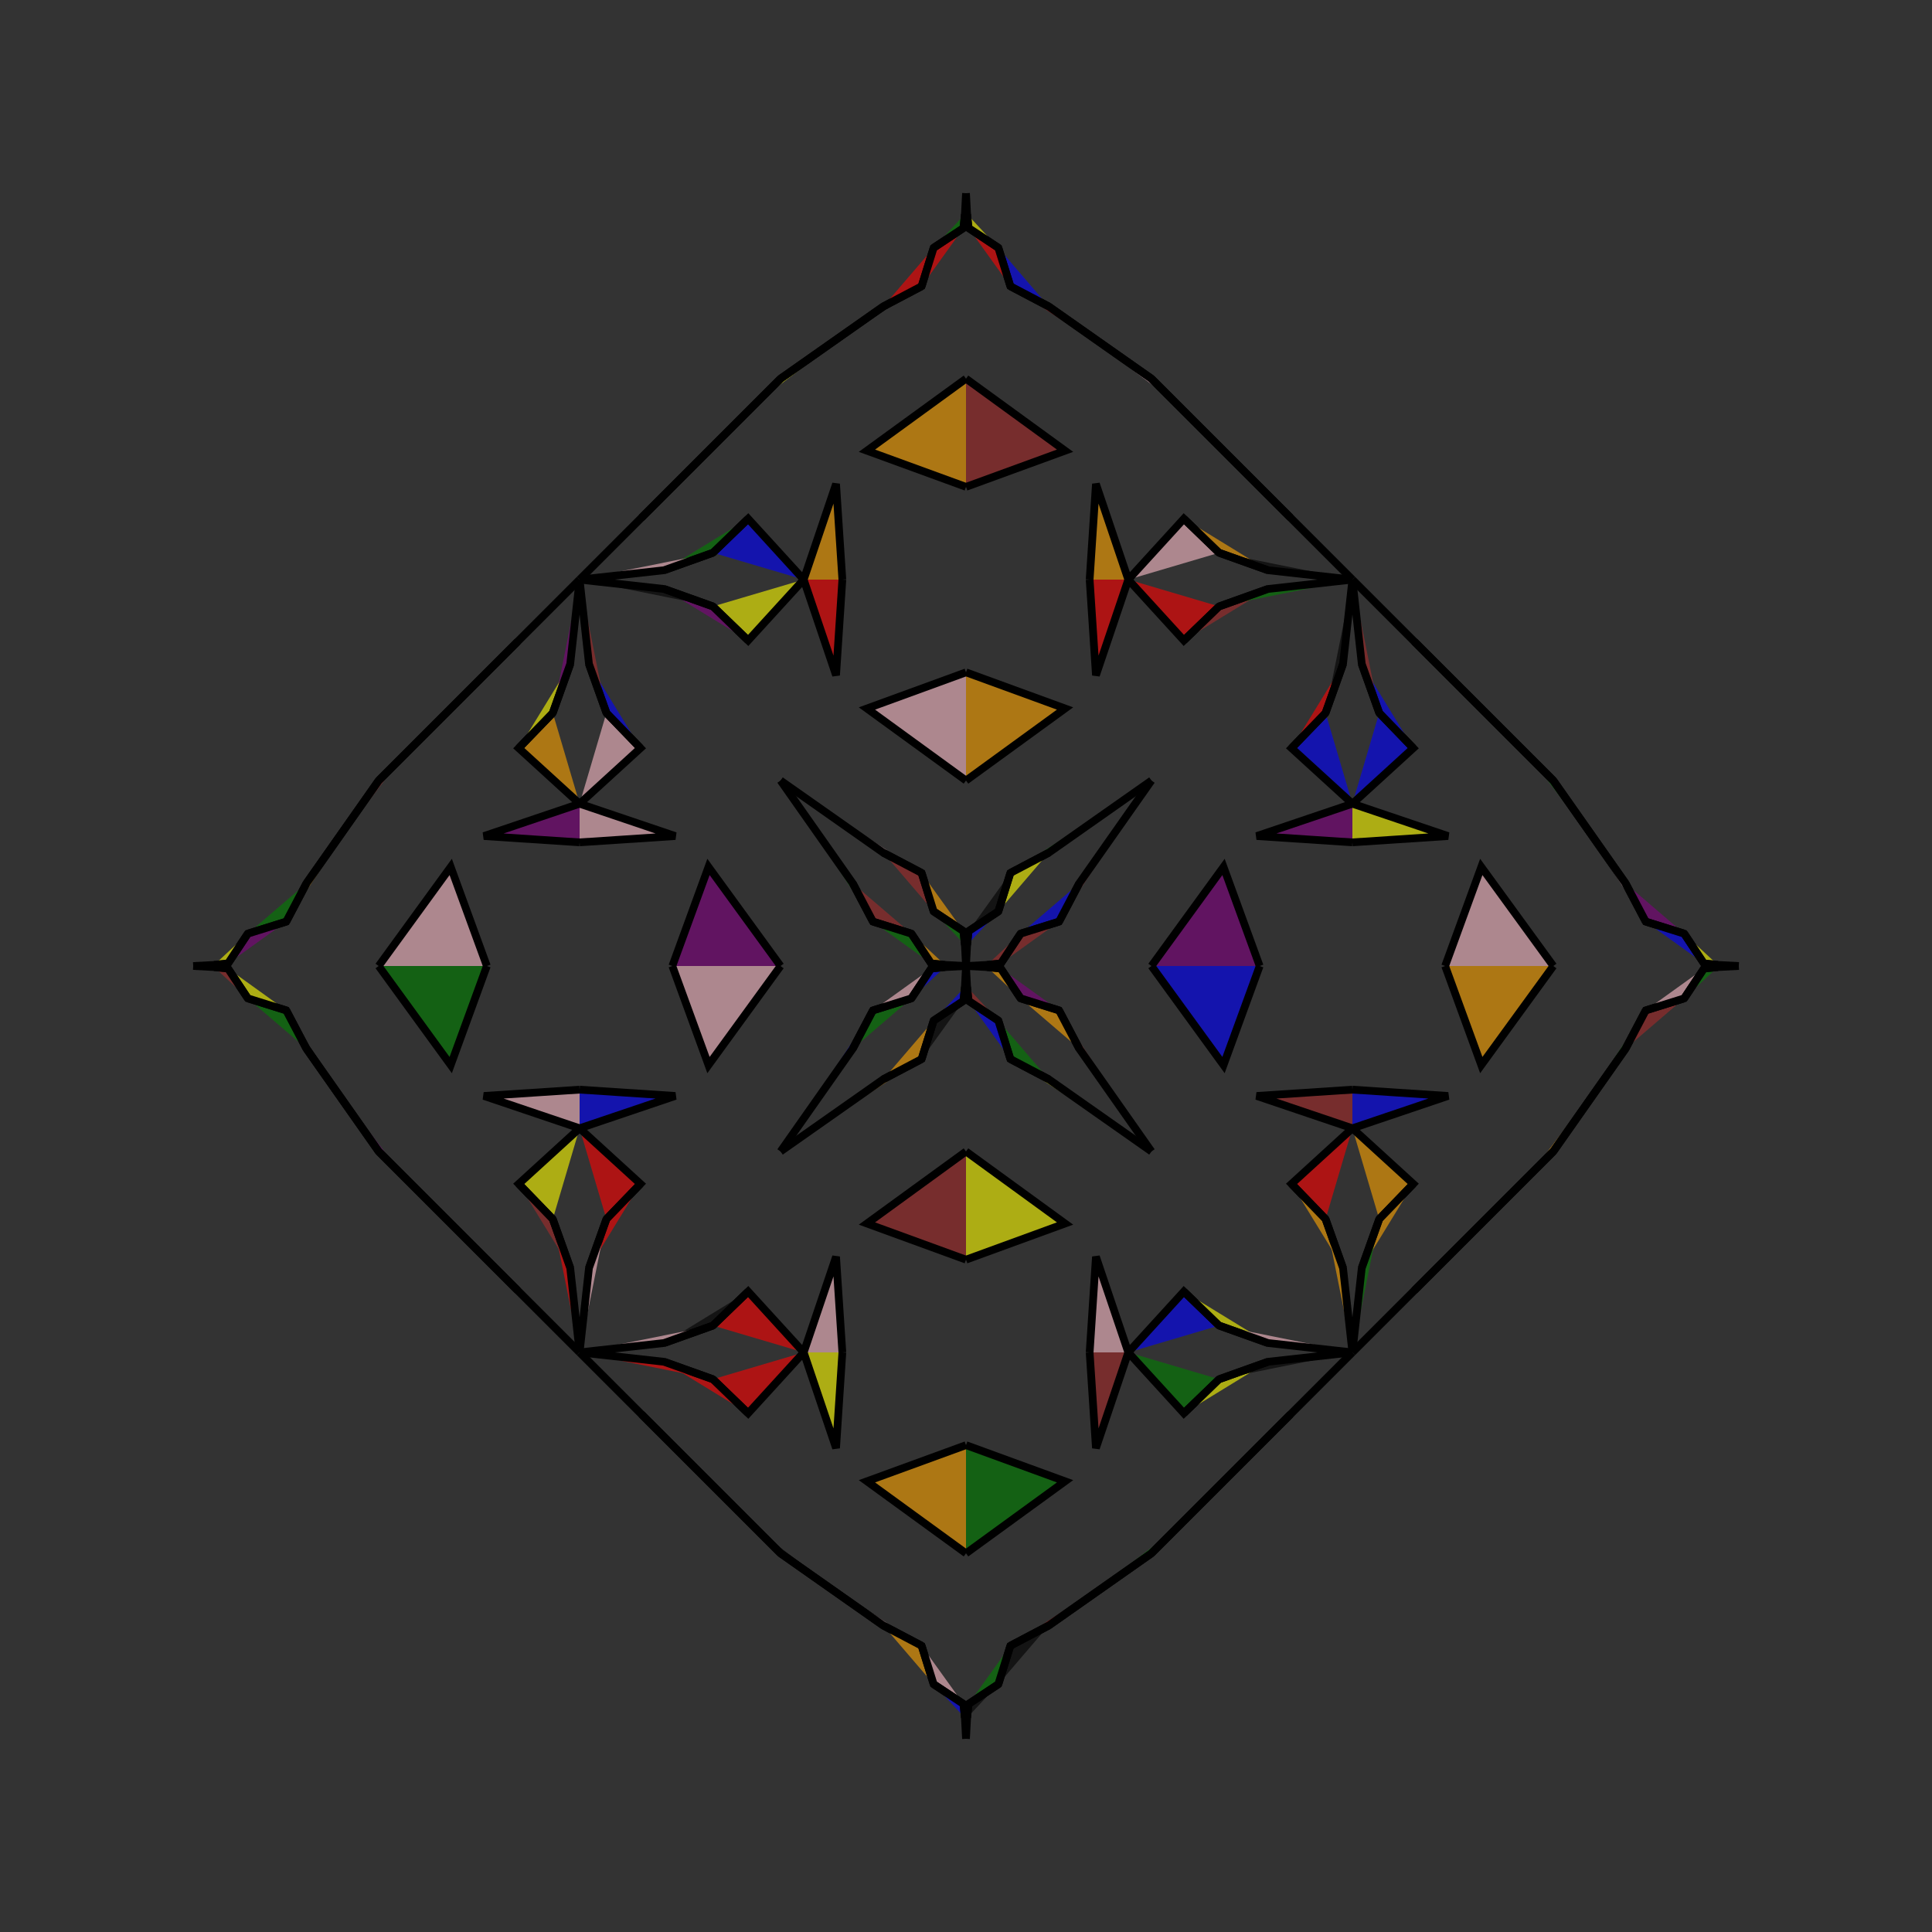 <?xml version="1.0" encoding="UTF-8"?>
<svg xmlns="http://www.w3.org/2000/svg" xmlns:xlink="http://www.w3.org/1999/xlink"
     width="250" height="250" viewBox="-125.0 -125.0 250 250">
<rect x="-125.0" y="-125.0" width="250" height="250" fill="#333333" stroke="none"/>
<defs>
</defs>
<path d="M27.0,73.0 L24.0,76.0 L10.689,85.354" fill="green" fill-opacity="0.6" stroke="black" stroke-width="1" />
<path d="M27.0,-73.0 L24.0,-76.0 L10.689,-85.354" fill="pink" fill-opacity="0.6" stroke="black" stroke-width="1" />
<path d="M24.0,-0.0 L33.322,-12.819 L38.0,-0.0" fill="purple" fill-opacity="0.6" stroke="black" stroke-width="1" />
<path d="M24.0,-0.0 L33.322,12.819 L38.0,-0.0" fill="blue" fill-opacity="0.6" stroke="black" stroke-width="1" />
<path d="M50.0,-16.0 L37.618,-16.815 L50.0,-21.0" fill="purple" fill-opacity="0.6" stroke="black" stroke-width="1" />
<path d="M50.0,16.0 L37.618,16.815 L50.0,21.0" fill="brown" fill-opacity="0.6" stroke="black" stroke-width="1" />
<path d="M50.0,-21.0 L42.124,-28.191 L46.529,-32.752" fill="blue" fill-opacity="0.6" stroke="black" stroke-width="1" />
<path d="M50.0,21.0 L42.124,28.191 L46.529,32.752" fill="red" fill-opacity="0.6" stroke="black" stroke-width="1" />
<path d="M42.124,-28.191 L46.529,-32.752 L48.785,-39.066" fill="red" fill-opacity="0.6" stroke="black" stroke-width="1" />
<path d="M42.124,28.191 L46.529,32.752 L48.785,39.066" fill="orange" fill-opacity="0.6" stroke="black" stroke-width="1" />
<path d="M46.529,-32.752 L48.785,-39.066 L50.0,-50.0" fill="black" fill-opacity="0.6" stroke="black" stroke-width="1" />
<path d="M46.529,32.752 L48.785,39.066 L50.0,50.0" fill="orange" fill-opacity="0.6" stroke="black" stroke-width="1" />
<path d="M50.0,50.0 L42.0,58.0 L27.0,73.0" fill="orange" fill-opacity="0.6" stroke="black" stroke-width="1" />
<path d="M50.0,-50.0 L42.0,-58.0 L27.0,-73.0" fill="green" fill-opacity="0.6" stroke="black" stroke-width="1" />
<path d="M42.0,58.0 L27.0,73.0 L24.0,76.0" fill="red" fill-opacity="0.6" stroke="black" stroke-width="1" />
<path d="M42.0,-58.0 L27.0,-73.0 L24.0,-76.0" fill="pink" fill-opacity="0.6" stroke="black" stroke-width="1" />
<path d="M24.0,-24.0 L14.646,-10.689 L12.042,-5.743" fill="brown" fill-opacity="0.6" stroke="black" stroke-width="1" />
<path d="M24.0,24.0 L14.646,10.689 L12.042,5.743" fill="brown" fill-opacity="0.6" stroke="black" stroke-width="1" />
<path d="M14.646,-10.689 L12.042,-5.743 L7.064,-4.187" fill="blue" fill-opacity="0.6" stroke="black" stroke-width="1" />
<path d="M14.646,10.689 L12.042,5.743 L7.064,4.187" fill="orange" fill-opacity="0.6" stroke="black" stroke-width="1" />
<path d="M12.042,-5.743 L7.064,-4.187 L4.499,-0.321" fill="brown" fill-opacity="0.6" stroke="black" stroke-width="1" />
<path d="M12.042,5.743 L7.064,4.187 L4.499,0.321" fill="purple" fill-opacity="0.6" stroke="black" stroke-width="1" />
<path d="M7.064,-4.187 L4.499,-0.321 L2.716,-0.143" fill="brown" fill-opacity="0.6" stroke="black" stroke-width="1" />
<path d="M7.064,4.187 L4.499,0.321 L2.716,0.143" fill="orange" fill-opacity="0.6" stroke="black" stroke-width="1" />
<path d="M4.499,-0.321 L2.716,-0.143 L0.0,-0.0" fill="brown" fill-opacity="0.6" stroke="black" stroke-width="1" />
<path d="M4.499,0.321 L2.716,0.143 L0.0,-0.0" fill="red" fill-opacity="0.6" stroke="black" stroke-width="1" />
<path d="M-27.0,73.0 L-24.0,76.0 L-10.689,85.354" fill="black" fill-opacity="0.6" stroke="black" stroke-width="1" />
<path d="M-27.0,-73.0 L-24.0,-76.0 L-10.689,-85.354" fill="yellow" fill-opacity="0.6" stroke="black" stroke-width="1" />
<path d="M-24.0,-0.0 L-33.322,-12.819 L-38.0,-0.0" fill="purple" fill-opacity="0.6" stroke="black" stroke-width="1" />
<path d="M-24.0,-0.0 L-33.322,12.819 L-38.0,-0.0" fill="pink" fill-opacity="0.6" stroke="black" stroke-width="1" />
<path d="M-50.0,-16.0 L-37.618,-16.815 L-50.0,-21.0" fill="pink" fill-opacity="0.6" stroke="black" stroke-width="1" />
<path d="M-50.0,16.0 L-37.618,16.815 L-50.0,21.0" fill="blue" fill-opacity="0.6" stroke="black" stroke-width="1" />
<path d="M-50.0,-21.0 L-42.124,-28.191 L-46.529,-32.752" fill="pink" fill-opacity="0.6" stroke="black" stroke-width="1" />
<path d="M-50.0,21.0 L-42.124,28.191 L-46.529,32.752" fill="red" fill-opacity="0.6" stroke="black" stroke-width="1" />
<path d="M-42.124,-28.191 L-46.529,-32.752 L-48.785,-39.066" fill="blue" fill-opacity="0.6" stroke="black" stroke-width="1" />
<path d="M-42.124,28.191 L-46.529,32.752 L-48.785,39.066" fill="red" fill-opacity="0.6" stroke="black" stroke-width="1" />
<path d="M-46.529,-32.752 L-48.785,-39.066 L-50.0,-50.0" fill="brown" fill-opacity="0.6" stroke="black" stroke-width="1" />
<path d="M-46.529,32.752 L-48.785,39.066 L-50.0,50.0" fill="pink" fill-opacity="0.6" stroke="black" stroke-width="1" />
<path d="M-50.0,50.0 L-42.0,58.0 L-27.0,73.0" fill="green" fill-opacity="0.6" stroke="black" stroke-width="1" />
<path d="M-50.0,-50.0 L-42.0,-58.0 L-27.0,-73.0" fill="pink" fill-opacity="0.6" stroke="black" stroke-width="1" />
<path d="M-42.0,58.0 L-27.0,73.0 L-24.0,76.0" fill="red" fill-opacity="0.6" stroke="black" stroke-width="1" />
<path d="M-42.0,-58.0 L-27.0,-73.0 L-24.0,-76.0" fill="green" fill-opacity="0.6" stroke="black" stroke-width="1" />
<path d="M-24.0,-24.0 L-14.646,-10.689 L-12.042,-5.743" fill="green" fill-opacity="0.6" stroke="black" stroke-width="1" />
<path d="M-24.0,24.0 L-14.646,10.689 L-12.042,5.743" fill="blue" fill-opacity="0.6" stroke="black" stroke-width="1" />
<path d="M-14.646,-10.689 L-12.042,-5.743 L-7.064,-4.187" fill="brown" fill-opacity="0.6" stroke="black" stroke-width="1" />
<path d="M-14.646,10.689 L-12.042,5.743 L-7.064,4.187" fill="green" fill-opacity="0.6" stroke="black" stroke-width="1" />
<path d="M-12.042,-5.743 L-7.064,-4.187 L-4.499,-0.321" fill="green" fill-opacity="0.6" stroke="black" stroke-width="1" />
<path d="M-12.042,5.743 L-7.064,4.187 L-4.499,0.321" fill="pink" fill-opacity="0.6" stroke="black" stroke-width="1" />
<path d="M-7.064,-4.187 L-4.499,-0.321 L-2.716,-0.143" fill="orange" fill-opacity="0.6" stroke="black" stroke-width="1" />
<path d="M-7.064,4.187 L-4.499,0.321 L-2.716,0.143" fill="blue" fill-opacity="0.6" stroke="black" stroke-width="1" />
<path d="M-4.499,-0.321 L-2.716,-0.143 L0.0,-0.0" fill="purple" fill-opacity="0.6" stroke="black" stroke-width="1" />
<path d="M-4.499,0.321 L-2.716,0.143 L0.0,-0.0" fill="pink" fill-opacity="0.6" stroke="black" stroke-width="1" />
<path d="M73.0,27.0 L76.0,24.0 L85.354,10.689" fill="orange" fill-opacity="0.6" stroke="black" stroke-width="1" />
<path d="M73.0,-27.0 L76.0,-24.0 L85.354,-10.689" fill="green" fill-opacity="0.6" stroke="black" stroke-width="1" />
<path d="M76.0,-0.0 L66.678,12.819 L62.0,-0.0" fill="orange" fill-opacity="0.6" stroke="black" stroke-width="1" />
<path d="M76.0,-0.0 L66.678,-12.819 L62.0,-0.0" fill="pink" fill-opacity="0.6" stroke="black" stroke-width="1" />
<path d="M50.0,16.0 L62.382,16.815 L50.0,21.0" fill="blue" fill-opacity="0.6" stroke="black" stroke-width="1" />
<path d="M50.0,-16.0 L62.382,-16.815 L50.0,-21.0" fill="yellow" fill-opacity="0.6" stroke="black" stroke-width="1" />
<path d="M50.0,21.0 L57.876,28.191 L53.471,32.752" fill="orange" fill-opacity="0.6" stroke="black" stroke-width="1" />
<path d="M50.0,-21.0 L57.876,-28.191 L53.471,-32.752" fill="blue" fill-opacity="0.6" stroke="black" stroke-width="1" />
<path d="M57.876,28.191 L53.471,32.752 L51.215,39.066" fill="orange" fill-opacity="0.6" stroke="black" stroke-width="1" />
<path d="M57.876,-28.191 L53.471,-32.752 L51.215,-39.066" fill="blue" fill-opacity="0.6" stroke="black" stroke-width="1" />
<path d="M53.471,32.752 L51.215,39.066 L50.0,50.0" fill="green" fill-opacity="0.6" stroke="black" stroke-width="1" />
<path d="M53.471,-32.752 L51.215,-39.066 L50.0,-50.0" fill="brown" fill-opacity="0.6" stroke="black" stroke-width="1" />
<path d="M50.0,50.0 L58.0,42.0 L73.0,27.0" fill="yellow" fill-opacity="0.6" stroke="black" stroke-width="1" />
<path d="M50.0,-50.0 L58.0,-42.0 L73.0,-27.0" fill="yellow" fill-opacity="0.6" stroke="black" stroke-width="1" />
<path d="M58.0,42.0 L73.0,27.0 L76.0,24.0" fill="brown" fill-opacity="0.6" stroke="black" stroke-width="1" />
<path d="M58.0,-42.0 L73.0,-27.0 L76.0,-24.0" fill="purple" fill-opacity="0.6" stroke="black" stroke-width="1" />
<path d="M76.0,24.0 L85.354,10.689 L87.958,5.743" fill="green" fill-opacity="0.6" stroke="black" stroke-width="1" />
<path d="M76.0,-24.0 L85.354,-10.689 L87.958,-5.743" fill="pink" fill-opacity="0.6" stroke="black" stroke-width="1" />
<path d="M85.354,10.689 L87.958,5.743 L92.936,4.187" fill="brown" fill-opacity="0.6" stroke="black" stroke-width="1" />
<path d="M85.354,-10.689 L87.958,-5.743 L92.936,-4.187" fill="purple" fill-opacity="0.6" stroke="black" stroke-width="1" />
<path d="M87.958,5.743 L92.936,4.187 L95.501,0.321" fill="pink" fill-opacity="0.6" stroke="black" stroke-width="1" />
<path d="M87.958,-5.743 L92.936,-4.187 L95.501,-0.321" fill="blue" fill-opacity="0.6" stroke="black" stroke-width="1" />
<path d="M92.936,4.187 L95.501,0.321 L97.284,0.143" fill="green" fill-opacity="0.6" stroke="black" stroke-width="1" />
<path d="M92.936,-4.187 L95.501,-0.321 L97.284,-0.143" fill="yellow" fill-opacity="0.6" stroke="black" stroke-width="1" />
<path d="M95.501,0.321 L97.284,0.143 L100.0,-0.0" fill="yellow" fill-opacity="0.6" stroke="black" stroke-width="1" />
<path d="M95.501,-0.321 L97.284,-0.143 L100.0,-0.0" fill="purple" fill-opacity="0.6" stroke="black" stroke-width="1" />
<path d="M0.0,-24.0 L12.819,-33.322 L0.0,-38.0" fill="orange" fill-opacity="0.6" stroke="black" stroke-width="1" />
<path d="M0.0,24.0 L12.819,33.322 L0.0,38.0" fill="yellow" fill-opacity="0.6" stroke="black" stroke-width="1" />
<path d="M0.0,76.0 L12.819,66.678 L0.0,62.0" fill="green" fill-opacity="0.6" stroke="black" stroke-width="1" />
<path d="M0.0,-76.0 L12.819,-66.678 L0.0,-62.0" fill="brown" fill-opacity="0.6" stroke="black" stroke-width="1" />
<path d="M16.0,-50.0 L16.815,-37.618 L21.0,-50.0" fill="red" fill-opacity="0.6" stroke="black" stroke-width="1" />
<path d="M16.0,50.0 L16.815,37.618 L21.0,50.0" fill="pink" fill-opacity="0.6" stroke="black" stroke-width="1" />
<path d="M16.0,50.0 L16.815,62.382 L21.0,50.0" fill="brown" fill-opacity="0.6" stroke="black" stroke-width="1" />
<path d="M16.0,-50.0 L16.815,-62.382 L21.0,-50.0" fill="orange" fill-opacity="0.6" stroke="black" stroke-width="1" />
<path d="M21.0,-50.0 L28.191,-42.124 L32.752,-46.529" fill="red" fill-opacity="0.6" stroke="black" stroke-width="1" />
<path d="M21.0,50.0 L28.191,42.124 L32.752,46.529" fill="blue" fill-opacity="0.6" stroke="black" stroke-width="1" />
<path d="M21.0,50.0 L28.191,57.876 L32.752,53.471" fill="green" fill-opacity="0.6" stroke="black" stroke-width="1" />
<path d="M21.0,-50.0 L28.191,-57.876 L32.752,-53.471" fill="pink" fill-opacity="0.6" stroke="black" stroke-width="1" />
<path d="M28.191,-42.124 L32.752,-46.529 L39.066,-48.785" fill="brown" fill-opacity="0.6" stroke="black" stroke-width="1" />
<path d="M28.191,42.124 L32.752,46.529 L39.066,48.785" fill="yellow" fill-opacity="0.6" stroke="black" stroke-width="1" />
<path d="M28.191,57.876 L32.752,53.471 L39.066,51.215" fill="yellow" fill-opacity="0.6" stroke="black" stroke-width="1" />
<path d="M28.191,-57.876 L32.752,-53.471 L39.066,-51.215" fill="orange" fill-opacity="0.6" stroke="black" stroke-width="1" />
<path d="M32.752,-46.529 L39.066,-48.785 L50.0,-50.0" fill="green" fill-opacity="0.6" stroke="black" stroke-width="1" />
<path d="M32.752,46.529 L39.066,48.785 L50.0,50.0" fill="pink" fill-opacity="0.6" stroke="black" stroke-width="1" />
<path d="M32.752,53.471 L39.066,51.215 L50.0,50.0" fill="black" fill-opacity="0.6" stroke="black" stroke-width="1" />
<path d="M32.752,-53.471 L39.066,-51.215 L50.0,-50.0" fill="black" fill-opacity="0.6" stroke="black" stroke-width="1" />
<path d="M24.0,-24.0 L10.689,-14.646 L5.743,-12.042" fill="green" fill-opacity="0.6" stroke="black" stroke-width="1" />
<path d="M24.0,24.0 L10.689,14.646 L5.743,12.042" fill="yellow" fill-opacity="0.6" stroke="black" stroke-width="1" />
<path d="M24.0,76.0 L10.689,85.354 L5.743,87.958" fill="red" fill-opacity="0.6" stroke="black" stroke-width="1" />
<path d="M24.0,-76.0 L10.689,-85.354 L5.743,-87.958" fill="red" fill-opacity="0.6" stroke="black" stroke-width="1" />
<path d="M10.689,-14.646 L5.743,-12.042 L4.187,-7.064" fill="yellow" fill-opacity="0.6" stroke="black" stroke-width="1" />
<path d="M10.689,14.646 L5.743,12.042 L4.187,7.064" fill="green" fill-opacity="0.6" stroke="black" stroke-width="1" />
<path d="M10.689,85.354 L5.743,87.958 L4.187,92.936" fill="black" fill-opacity="0.6" stroke="black" stroke-width="1" />
<path d="M10.689,-85.354 L5.743,-87.958 L4.187,-92.936" fill="blue" fill-opacity="0.6" stroke="black" stroke-width="1" />
<path d="M5.743,-12.042 L4.187,-7.064 L0.321,-4.499" fill="black" fill-opacity="0.6" stroke="black" stroke-width="1" />
<path d="M5.743,12.042 L4.187,7.064 L0.321,4.499" fill="blue" fill-opacity="0.6" stroke="black" stroke-width="1" />
<path d="M5.743,87.958 L4.187,92.936 L0.321,95.501" fill="green" fill-opacity="0.6" stroke="black" stroke-width="1" />
<path d="M5.743,-87.958 L4.187,-92.936 L0.321,-95.501" fill="red" fill-opacity="0.6" stroke="black" stroke-width="1" />
<path d="M4.187,-7.064 L0.321,-4.499 L0.143,-2.716" fill="blue" fill-opacity="0.6" stroke="black" stroke-width="1" />
<path d="M4.187,7.064 L0.321,4.499 L0.143,2.716" fill="brown" fill-opacity="0.6" stroke="black" stroke-width="1" />
<path d="M4.187,92.936 L0.321,95.501 L0.143,97.284" fill="black" fill-opacity="0.6" stroke="black" stroke-width="1" />
<path d="M4.187,-92.936 L0.321,-95.501 L0.143,-97.284" fill="yellow" fill-opacity="0.6" stroke="black" stroke-width="1" />
<path d="M0.321,-4.499 L0.143,-2.716 L0.0,-0.0" fill="yellow" fill-opacity="0.6" stroke="black" stroke-width="1" />
<path d="M0.321,4.499 L0.143,2.716 L0.0,-0.0" fill="orange" fill-opacity="0.6" stroke="black" stroke-width="1" />
<path d="M0.321,95.501 L0.143,97.284 L0.0,100.0" fill="black" fill-opacity="0.6" stroke="black" stroke-width="1" />
<path d="M0.321,-95.501 L0.143,-97.284 L0.0,-100.0" fill="orange" fill-opacity="0.6" stroke="black" stroke-width="1" />
<path d="M0.0,76.0 L-12.819,66.678 L0.0,62.0" fill="orange" fill-opacity="0.6" stroke="black" stroke-width="1" />
<path d="M0.0,-24.0 L-12.819,-33.322 L0.0,-38.0" fill="pink" fill-opacity="0.6" stroke="black" stroke-width="1" />
<path d="M0.0,24.0 L-12.819,33.322 L0.0,38.0" fill="brown" fill-opacity="0.6" stroke="black" stroke-width="1" />
<path d="M0.0,-76.0 L-12.819,-66.678 L0.0,-62.0" fill="orange" fill-opacity="0.6" stroke="black" stroke-width="1" />
<path d="M-16.0,50.0 L-16.815,62.382 L-21.0,50.0" fill="yellow" fill-opacity="0.6" stroke="black" stroke-width="1" />
<path d="M-16.0,-50.0 L-16.815,-37.618 L-21.0,-50.0" fill="red" fill-opacity="0.6" stroke="black" stroke-width="1" />
<path d="M-16.0,50.0 L-16.815,37.618 L-21.0,50.0" fill="pink" fill-opacity="0.6" stroke="black" stroke-width="1" />
<path d="M-16.0,-50.0 L-16.815,-62.382 L-21.0,-50.0" fill="orange" fill-opacity="0.6" stroke="black" stroke-width="1" />
<path d="M-21.0,50.0 L-28.191,57.876 L-32.752,53.471" fill="red" fill-opacity="0.6" stroke="black" stroke-width="1" />
<path d="M-21.0,-50.0 L-28.191,-42.124 L-32.752,-46.529" fill="yellow" fill-opacity="0.6" stroke="black" stroke-width="1" />
<path d="M-21.0,50.0 L-28.191,42.124 L-32.752,46.529" fill="red" fill-opacity="0.6" stroke="black" stroke-width="1" />
<path d="M-21.0,-50.0 L-28.191,-57.876 L-32.752,-53.471" fill="blue" fill-opacity="0.6" stroke="black" stroke-width="1" />
<path d="M-28.191,57.876 L-32.752,53.471 L-39.066,51.215" fill="red" fill-opacity="0.6" stroke="black" stroke-width="1" />
<path d="M-28.191,-42.124 L-32.752,-46.529 L-39.066,-48.785" fill="purple" fill-opacity="0.6" stroke="black" stroke-width="1" />
<path d="M-28.191,42.124 L-32.752,46.529 L-39.066,48.785" fill="black" fill-opacity="0.6" stroke="black" stroke-width="1" />
<path d="M-28.191,-57.876 L-32.752,-53.471 L-39.066,-51.215" fill="green" fill-opacity="0.6" stroke="black" stroke-width="1" />
<path d="M-32.752,53.471 L-39.066,51.215 L-50.0,50.0" fill="red" fill-opacity="0.6" stroke="black" stroke-width="1" />
<path d="M-32.752,-46.529 L-39.066,-48.785 L-50.0,-50.0" fill="black" fill-opacity="0.6" stroke="black" stroke-width="1" />
<path d="M-32.752,46.529 L-39.066,48.785 L-50.0,50.0" fill="pink" fill-opacity="0.6" stroke="black" stroke-width="1" />
<path d="M-32.752,-53.471 L-39.066,-51.215 L-50.0,-50.0" fill="pink" fill-opacity="0.6" stroke="black" stroke-width="1" />
<path d="M-24.0,76.0 L-10.689,85.354 L-5.743,87.958" fill="pink" fill-opacity="0.6" stroke="black" stroke-width="1" />
<path d="M-24.0,-24.0 L-10.689,-14.646 L-5.743,-12.042" fill="pink" fill-opacity="0.6" stroke="black" stroke-width="1" />
<path d="M-24.0,24.0 L-10.689,14.646 L-5.743,12.042" fill="orange" fill-opacity="0.6" stroke="black" stroke-width="1" />
<path d="M-24.0,-76.0 L-10.689,-85.354 L-5.743,-87.958" fill="black" fill-opacity="0.6" stroke="black" stroke-width="1" />
<path d="M-10.689,85.354 L-5.743,87.958 L-4.187,92.936" fill="orange" fill-opacity="0.6" stroke="black" stroke-width="1" />
<path d="M-10.689,-14.646 L-5.743,-12.042 L-4.187,-7.064" fill="brown" fill-opacity="0.6" stroke="black" stroke-width="1" />
<path d="M-10.689,14.646 L-5.743,12.042 L-4.187,7.064" fill="orange" fill-opacity="0.6" stroke="black" stroke-width="1" />
<path d="M-10.689,-85.354 L-5.743,-87.958 L-4.187,-92.936" fill="red" fill-opacity="0.6" stroke="black" stroke-width="1" />
<path d="M-5.743,87.958 L-4.187,92.936 L-0.321,95.501" fill="pink" fill-opacity="0.6" stroke="black" stroke-width="1" />
<path d="M-5.743,-12.042 L-4.187,-7.064 L-0.321,-4.499" fill="orange" fill-opacity="0.6" stroke="black" stroke-width="1" />
<path d="M-5.743,12.042 L-4.187,7.064 L-0.321,4.499" fill="black" fill-opacity="0.6" stroke="black" stroke-width="1" />
<path d="M-5.743,-87.958 L-4.187,-92.936 L-0.321,-95.501" fill="red" fill-opacity="0.6" stroke="black" stroke-width="1" />
<path d="M-4.187,92.936 L-0.321,95.501 L-0.143,97.284" fill="blue" fill-opacity="0.6" stroke="black" stroke-width="1" />
<path d="M-4.187,-7.064 L-0.321,-4.499 L-0.143,-2.716" fill="green" fill-opacity="0.6" stroke="black" stroke-width="1" />
<path d="M-4.187,7.064 L-0.321,4.499 L-0.143,2.716" fill="blue" fill-opacity="0.6" stroke="black" stroke-width="1" />
<path d="M-4.187,-92.936 L-0.321,-95.501 L-0.143,-97.284" fill="green" fill-opacity="0.6" stroke="black" stroke-width="1" />
<path d="M-0.321,95.501 L-0.143,97.284 L0.0,100.0" fill="purple" fill-opacity="0.6" stroke="black" stroke-width="1" />
<path d="M-0.321,-4.499 L-0.143,-2.716 L0.0,-0.0" fill="blue" fill-opacity="0.6" stroke="black" stroke-width="1" />
<path d="M-0.321,4.499 L-0.143,2.716 L0.0,-0.0" fill="green" fill-opacity="0.6" stroke="black" stroke-width="1" />
<path d="M-0.321,-95.501 L-0.143,-97.284 L0.0,-100.0" fill="yellow" fill-opacity="0.6" stroke="black" stroke-width="1" />
<path d="M-73.0,-27.0 L-76.0,-24.0 L-85.354,-10.689" fill="brown" fill-opacity="0.6" stroke="black" stroke-width="1" />
<path d="M-73.0,27.0 L-76.0,24.0 L-85.354,10.689" fill="purple" fill-opacity="0.6" stroke="black" stroke-width="1" />
<path d="M-76.0,-0.0 L-66.678,-12.819 L-62.0,-0.0" fill="pink" fill-opacity="0.6" stroke="black" stroke-width="1" />
<path d="M-76.0,-0.0 L-66.678,12.819 L-62.0,-0.0" fill="green" fill-opacity="0.6" stroke="black" stroke-width="1" />
<path d="M-50.0,-16.0 L-62.382,-16.815 L-50.0,-21.0" fill="purple" fill-opacity="0.6" stroke="black" stroke-width="1" />
<path d="M-50.0,16.0 L-62.382,16.815 L-50.0,21.0" fill="pink" fill-opacity="0.6" stroke="black" stroke-width="1" />
<path d="M-50.0,-21.0 L-57.876,-28.191 L-53.471,-32.752" fill="orange" fill-opacity="0.6" stroke="black" stroke-width="1" />
<path d="M-50.0,21.0 L-57.876,28.191 L-53.471,32.752" fill="yellow" fill-opacity="0.6" stroke="black" stroke-width="1" />
<path d="M-57.876,-28.191 L-53.471,-32.752 L-51.215,-39.066" fill="yellow" fill-opacity="0.6" stroke="black" stroke-width="1" />
<path d="M-57.876,28.191 L-53.471,32.752 L-51.215,39.066" fill="brown" fill-opacity="0.6" stroke="black" stroke-width="1" />
<path d="M-53.471,-32.752 L-51.215,-39.066 L-50.0,-50.0" fill="purple" fill-opacity="0.6" stroke="black" stroke-width="1" />
<path d="M-53.471,32.752 L-51.215,39.066 L-50.0,50.0" fill="red" fill-opacity="0.6" stroke="black" stroke-width="1" />
<path d="M-50.0,-50.0 L-58.0,-42.0 L-73.0,-27.0" fill="yellow" fill-opacity="0.6" stroke="black" stroke-width="1" />
<path d="M-50.0,50.0 L-58.0,42.0 L-73.0,27.0" fill="pink" fill-opacity="0.6" stroke="black" stroke-width="1" />
<path d="M-58.0,-42.0 L-73.0,-27.0 L-76.0,-24.0" fill="green" fill-opacity="0.6" stroke="black" stroke-width="1" />
<path d="M-58.0,42.0 L-73.0,27.0 L-76.0,24.0" fill="green" fill-opacity="0.6" stroke="black" stroke-width="1" />
<path d="M-76.0,-24.0 L-85.354,-10.689 L-87.958,-5.743" fill="orange" fill-opacity="0.6" stroke="black" stroke-width="1" />
<path d="M-76.0,24.0 L-85.354,10.689 L-87.958,5.743" fill="black" fill-opacity="0.6" stroke="black" stroke-width="1" />
<path d="M-85.354,-10.689 L-87.958,-5.743 L-92.936,-4.187" fill="green" fill-opacity="0.6" stroke="black" stroke-width="1" />
<path d="M-85.354,10.689 L-87.958,5.743 L-92.936,4.187" fill="green" fill-opacity="0.6" stroke="black" stroke-width="1" />
<path d="M-87.958,-5.743 L-92.936,-4.187 L-95.501,-0.321" fill="purple" fill-opacity="0.6" stroke="black" stroke-width="1" />
<path d="M-87.958,5.743 L-92.936,4.187 L-95.501,0.321" fill="yellow" fill-opacity="0.6" stroke="black" stroke-width="1" />
<path d="M-92.936,-4.187 L-95.501,-0.321 L-97.284,-0.143" fill="yellow" fill-opacity="0.6" stroke="black" stroke-width="1" />
<path d="M-92.936,4.187 L-95.501,0.321 L-97.284,0.143" fill="brown" fill-opacity="0.6" stroke="black" stroke-width="1" />
<path d="M-95.501,-0.321 L-97.284,-0.143 L-100.0,-0.0" fill="blue" fill-opacity="0.6" stroke="black" stroke-width="1" />
<path d="M-95.501,0.321 L-97.284,0.143 L-100.0,-0.0" fill="purple" fill-opacity="0.6" stroke="black" stroke-width="1" />
</svg>